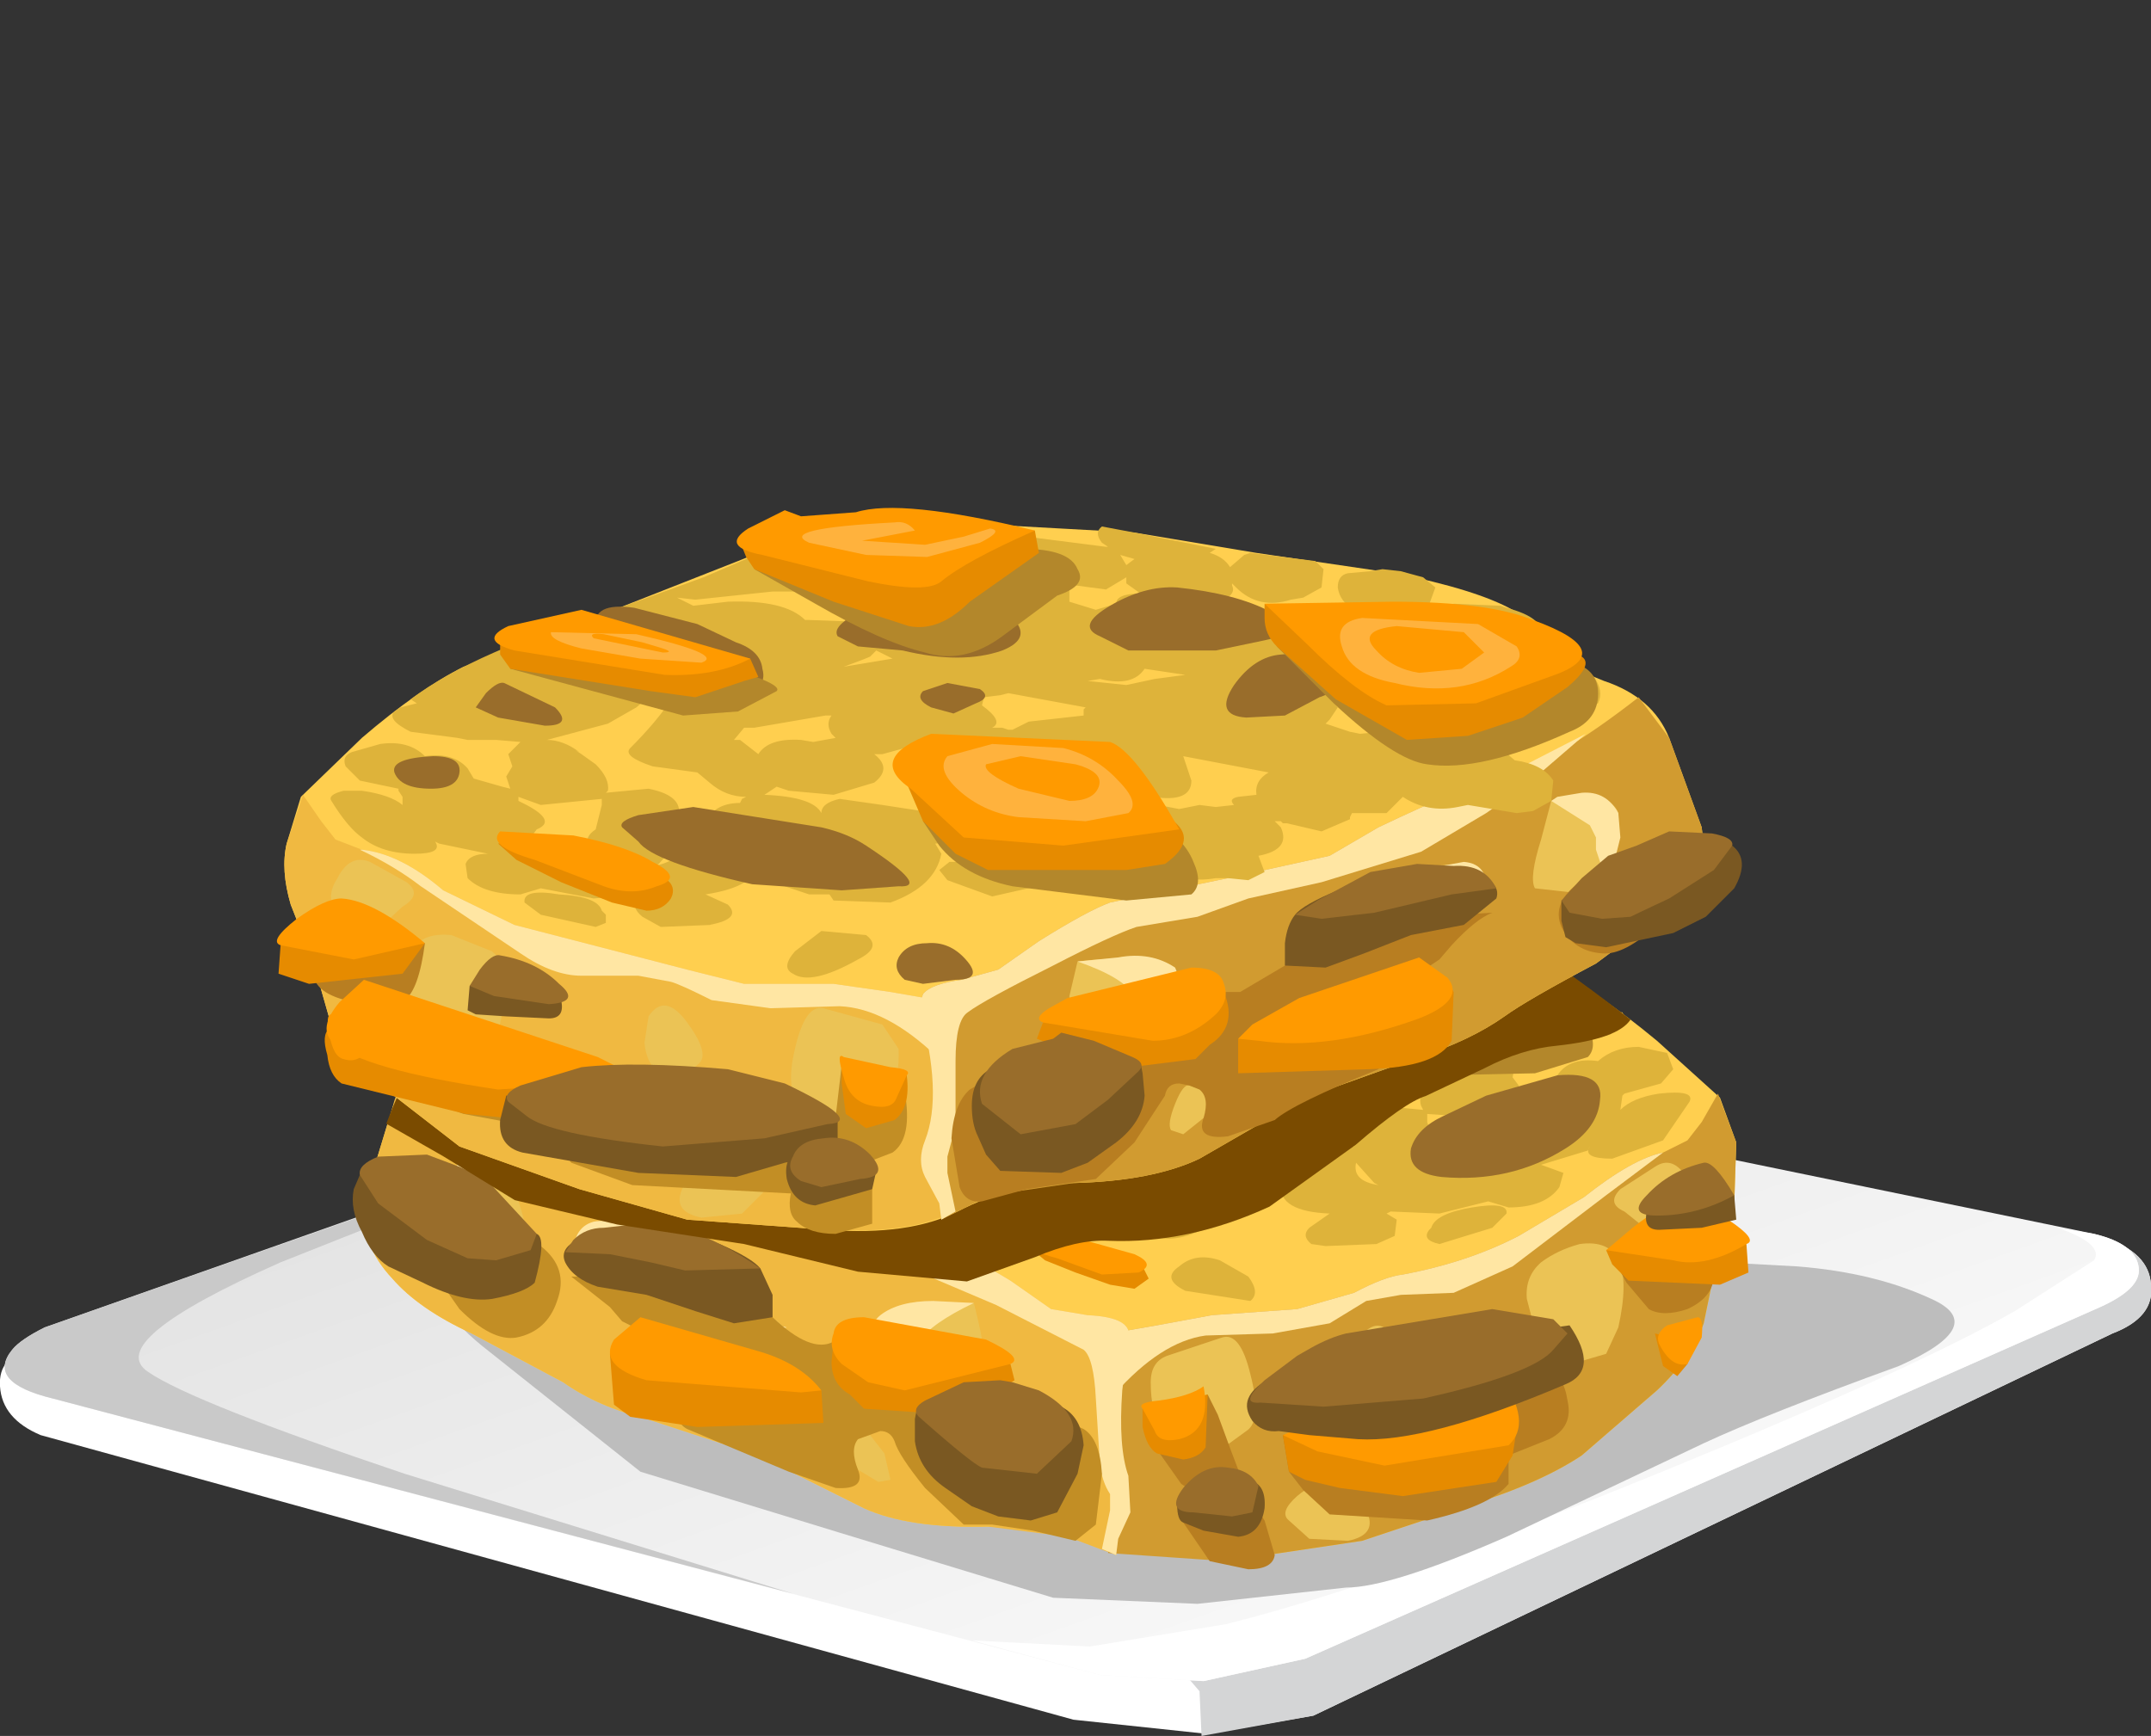 <?xml version="1.0" encoding="UTF-8" standalone="no"?>
<svg xmlns:xlink="http://www.w3.org/1999/xlink" height="42.7px" width="52.9px" xmlns="http://www.w3.org/2000/svg">
  <rect width="100%" height="100%" fill="#333333" stroke="none"/>
  <g transform="matrix(1.0, 0.0, 0.0, 1.0, 0.0, 0.0)">
    <use height="22.2" transform="matrix(1.0, 0.0, 0.0, 1.0, 0.0, 20.5)" width="52.9" xlink:href="#shape0"/>
    <use height="13.2" transform="matrix(0.8, 0.0, 0.0, 0.8, 9.5, 21.0)" width="38.25" xlink:href="#sprite0"/>
    <use height="17.85" transform="matrix(1.0, 0.0, 0.0, 1.0, 6.8, 12.5)" width="36.05" xlink:href="#shape2"/>
  </g>
  <defs>
    <g id="shape0" transform="matrix(1.0, 0.0, 0.0, 1.0, 0.0, -20.5)">
      <path d="M51.95 32.8 L32.3 42.2 29.7 42.65 26.4 42.3 1.0 35.3 Q0.05 34.9 0.0 34.1 -0.05 33.35 0.8 33.2 L1.7 33.2 2.7 33.25 18.8 27.35 Q21.75 26.3 22.95 26.0 L25.5 25.9 51.75 30.45 Q52.85 30.8 52.9 31.6 53.0 32.4 51.95 32.8" fill="#ffffff" fill-rule="evenodd" stroke="none"/>
      <path d="M43.7 29.3 L44.95 29.35 51.75 30.45 Q52.85 30.8 52.9 31.6 53.0 32.4 51.95 32.8 L32.3 42.2 29.55 42.7 29.5 41.6 28.9 40.9 43.7 29.3" fill="#d4d5d6" fill-rule="evenodd" stroke="none"/>
      <path d="M51.65 32.15 L32.1 40.8 29.6 41.35 27.05 41.2 1.3 34.4 Q-0.35 34.0 0.3 33.2 0.5 32.95 1.1 32.65 L18.8 26.4 22.95 25.1 25.5 25.0 51.5 30.35 Q52.55 30.6 52.6 31.2 52.65 31.7 51.65 32.15" fill="url(#gradient0)" fill-rule="evenodd" stroke="none"/>
      <path d="M3.65 33.75 Q4.75 34.5 9.95 36.25 L19.5 39.2 1.3 34.4 Q-0.35 34.0 0.3 33.2 0.5 32.95 1.1 32.65 L16.35 27.3 6.9 31.05 Q2.5 33.0 3.65 33.75" fill="#c9c9c9" fill-rule="evenodd" stroke="none"/>
      <path d="M51.5 30.35 Q52.55 30.6 52.6 31.2 52.65 31.7 51.65 32.15 L32.1 40.8 29.6 41.35 27.05 41.2 23.9 40.35 26.8 40.5 30.15 39.95 Q34.15 38.95 41.0 36.15 47.1 33.65 49.55 32.25 L51.5 31.0 Q51.75 30.6 50.6 30.2 L51.5 30.35" fill="#ffffff" fill-rule="evenodd" stroke="none"/>
      <path d="M32.95 29.5 Q35.9 29.6 37.65 30.2 L40.5 30.95 44.2 31.15 Q46.1 31.3 47.5 31.95 48.95 32.6 46.7 33.6 43.4 34.8 41.9 35.5 L37.05 37.8 Q34.2 39.05 33.1 39.05 L29.45 39.45 25.9 39.3 20.65 37.7 15.75 36.2 11.85 33.1 Q10.5 32.0 10.55 30.9 10.6 30.05 11.3 29.8 27.7 29.3 32.95 29.5" fill="#bdbdbd" fill-rule="evenodd" stroke="none"/>
      <path d="M34.6 22.7 Q37.0 23.3 38.3 23.9 39.3 24.4 40.75 25.6 L42.3 27.0 42.7 28.1 42.65 29.65 42.2 31.1 41.9 32.55 Q41.6 33.4 40.75 34.2 L38.9 35.8 Q37.85 36.5 36.05 37.05 L33.5 37.9 30.15 38.4 27.05 38.1 Q25.7 37.5 24.3 37.55 22.35 37.6 21.25 37.1 L18.65 35.8 15.9 34.9 Q14.7 34.6 13.85 34.0 L11.6 32.8 Q10.3 32.2 9.65 31.45 8.85 30.6 8.95 29.55 L9.65 27.25 Q10.0 26.25 11.1 25.8 L12.3 25.0 Q12.5 24.3 13.2 23.85 14.05 23.35 16.0 22.8 L19.25 22.2 22.1 21.5 Q25.7 20.4 28.25 20.8 L31.6 21.7 34.6 22.7" fill="#ffcf4f" fill-rule="evenodd" stroke="none"/>
      <path d="M24.85 31.5 L25.85 32.2 26.75 32.35 Q27.9 32.4 27.75 32.95 L27.6 34.2 Q27.5 35.6 27.75 36.3 L27.8 37.2 27.5 37.85 27.45 38.25 26.25 37.8 24.3 37.55 Q22.35 37.6 21.25 37.1 L18.65 35.8 15.9 34.9 Q14.7 34.6 13.85 34.0 L11.6 32.8 Q10.3 32.2 9.65 31.45 8.85 30.6 8.95 29.55 L9.65 27.25 Q9.8 26.6 10.3 26.2 12.35 27.8 13.4 28.0 L16.65 29.1 Q17.15 29.35 17.85 29.75 L20.3 30.2 23.1 30.65 Q23.7 30.8 24.85 31.5" fill="#f0b941" fill-rule="evenodd" stroke="none"/>
      <path d="M33.3 31.8 Q34.05 31.4 34.5 31.35 36.1 31.05 37.35 30.4 L38.95 29.45 Q40.15 28.5 40.9 28.35 L41.5 28.05 41.85 27.6 42.25 26.9 42.7 28.1 42.65 29.65 42.2 31.1 41.9 32.55 Q41.6 33.4 40.75 34.2 L38.9 35.8 Q37.85 36.5 36.05 37.05 L33.5 37.9 30.15 38.4 27.25 38.2 27.45 37.0 27.25 33.4 27.3 32.8 28.45 32.6 29.8 32.35 31.9 32.2 33.3 31.8" fill="#d19b30" fill-rule="evenodd" stroke="none"/>
      <path d="M35.75 31.8 L34.45 31.85 33.6 32.0 32.7 32.55 31.3 32.8 29.65 32.85 Q28.55 33.0 27.4 34.3 L27.3 33.15 27.3 32.8 28.45 32.6 29.8 32.35 31.9 32.2 33.3 31.8 Q34.05 31.4 34.5 31.35 36.1 31.05 37.35 30.4 L38.95 29.45 Q40.15 28.5 40.9 28.35 L39.5 29.4 37.2 31.15 35.75 31.8" fill="#ffe6a3" fill-rule="evenodd" stroke="none"/>
      <path d="M16.65 29.1 Q17.15 29.35 17.85 29.75 L20.3 30.2 23.1 30.65 Q23.7 30.8 24.85 31.5 L25.85 32.2 26.75 32.35 Q27.9 32.4 27.75 32.95 L27.6 34.2 Q27.5 35.6 27.75 36.3 L27.8 37.2 27.5 37.85 27.45 38.25 27.1 38.1 27.3 37.15 27.3 36.75 Q27.1 36.45 27.05 36.0 L26.95 34.4 Q26.9 33.4 26.65 33.2 L24.5 32.1 22.5 31.25 21.45 31.1 21.05 31.1 19.85 30.75 18.1 30.4 15.65 29.8 14.05 28.95 13.05 28.25 11.55 27.1 13.4 28.0 16.65 29.1" fill="#ffe6a3" fill-rule="evenodd" stroke="none"/>
      <path d="M13.5 24.7 L12.5 24.6 12.75 24.2 Q13.05 23.95 13.35 23.85 L13.45 23.8 14.1 23.6 14.6 23.7 Q14.85 24.0 14.05 24.45 L13.5 24.7" fill="#deb33a" fill-rule="evenodd" stroke="none"/>
      <path d="M16.9 23.7 L16.3 23.9 15.9 23.9 Q14.95 23.9 15.0 23.25 L15.3 22.95 15.8 22.8 16.25 22.7 16.5 22.8 17.1 22.8 Q17.3 22.8 17.3 23.15 L16.9 23.7" fill="#deb33a" fill-rule="evenodd" stroke="none"/>
      <path d="M26.9 29.45 Q27.15 29.45 27.15 29.6 L26.95 29.85 25.9 30.35 24.8 30.15 Q24.6 30.0 24.9 29.8 L25.3 29.6 26.4 29.45 26.9 29.45" fill="#deb33a" fill-rule="evenodd" stroke="none"/>
      <path d="M27.5 26.6 L27.85 27.0 Q27.75 27.55 26.8 27.65 L26.7 27.65 26.6 27.8 26.1 28.15 27.15 28.2 28.45 27.95 29.45 27.75 Q30.0 27.8 29.9 28.2 L29.9 28.1 Q29.9 27.7 31.2 27.5 L30.9 27.35 30.65 27.45 28.6 27.4 Q28.15 27.05 28.5 26.6 L28.3 26.6 27.3 26.4 27.5 26.6 M29.7 25.6 L29.5 25.65 29.55 26.1 29.5 26.2 30.0 26.3 30.3 26.2 Q31.1 26.15 31.3 26.5 L31.75 26.15 31.9 26.1 31.65 25.8 31.35 25.8 29.7 25.6 M29.15 24.4 L28.55 24.2 28.4 24.1 28.05 24.35 29.15 24.4 M19.35 24.2 L19.45 24.1 19.4 24.05 19.3 24.2 19.35 24.2 M23.05 26.85 L22.9 27.25 Q22.9 27.8 21.95 28.05 21.05 28.25 21.0 27.75 21.0 27.4 21.15 27.1 L19.15 27.6 Q19.5 27.8 19.5 28.15 L19.95 28.2 Q20.25 28.2 20.05 28.4 L20.5 28.4 20.9 28.35 21.35 28.4 22.6 28.1 24.3 28.1 25.0 27.9 24.9 27.65 24.7 27.6 24.55 27.5 24.05 27.4 23.85 27.1 23.5 27.05 23.3 26.9 23.05 26.85 M23.5 25.75 L23.5 25.8 23.5 26.0 24.9 26.05 Q25.15 26.05 25.2 26.2 L25.3 26.2 25.5 26.2 25.7 26.15 Q25.45 25.95 25.95 25.55 L25.9 25.4 25.5 25.35 25.3 25.35 23.5 25.75 M22.0 24.9 L21.05 25.1 21.8 25.2 22.45 25.3 23.35 25.1 23.1 25.1 Q22.3 25.35 22.0 24.9 M22.65 23.25 L23.1 23.4 Q23.45 23.2 23.75 23.15 L23.7 22.8 23.75 22.7 23.6 22.8 22.9 22.85 22.35 22.6 22.3 22.75 22.05 23.05 Q22.6 23.0 22.65 23.25 M22.3 22.3 L22.5 22.0 22.15 22.15 22.3 22.3 M33.9 29.15 L33.8 29.1 33.35 28.6 Q33.25 29.05 33.9 29.15 M33.35 23.85 L32.75 23.95 32.85 24.0 Q33.1 25.0 34.35 26.15 34.55 26.35 33.9 26.65 L32.75 26.85 32.5 27.2 31.65 27.55 31.75 27.6 31.8 27.7 Q32.2 27.6 32.5 27.95 L32.45 27.85 32.6 27.85 Q32.95 27.85 33.15 28.2 L33.3 28.2 33.3 27.8 Q33.3 27.4 33.95 27.2 L35.0 27.3 34.95 27.2 Q34.85 26.9 35.2 26.55 L35.5 26.25 35.6 26.2 Q35.9 25.95 36.35 25.85 L34.9 25.55 34.2 25.2 33.5 24.6 Q33.35 24.4 33.55 24.2 L33.35 23.85 M32.9 22.6 L33.1 22.5 32.6 22.6 30.8 22.45 28.35 22.6 28.35 22.65 27.95 23.2 27.3 23.4 26.2 23.4 26.1 23.6 28.0 23.45 Q28.3 23.45 28.5 23.6 L28.7 23.4 30.0 23.2 30.1 23.25 Q30.55 22.7 31.9 22.7 L32.7 22.75 32.9 22.6 M35.5 23.75 L35.9 23.45 36.1 23.4 35.1 23.2 35.2 23.35 Q35.15 23.55 35.5 23.75 M37.1 27.35 L37.1 27.25 36.55 27.5 35.1 27.4 35.1 27.6 35.3 28.2 35.45 28.6 Q35.9 28.6 35.7 28.85 L35.9 28.9 36.45 28.7 37.15 28.65 36.7 28.1 Q36.4 28.0 36.55 27.8 L36.9 27.45 37.1 27.35 M36.95 24.2 L37.15 24.2 36.0 23.95 36.95 24.2 M39.55 24.7 L39.4 24.8 39.8 24.9 39.9 24.9 39.95 25.0 39.6 25.45 38.5 25.7 38.3 25.75 37.55 25.8 37.0 25.9 37.25 26.2 37.2 26.5 37.35 26.7 37.3 27.05 37.45 27.0 38.1 26.75 38.3 26.45 Q38.6 26.0 39.3 26.1 39.7 25.75 40.3 25.75 L41.0 25.9 41.15 26.3 40.85 26.65 39.95 26.9 39.9 26.95 39.85 27.3 Q40.15 27.0 40.8 26.9 41.7 26.8 41.55 27.1 L40.9 28.05 39.65 28.5 Q38.9 28.5 39.1 28.2 L39.05 28.3 37.9 28.65 38.45 28.85 38.35 29.2 Q38.0 29.7 37.1 29.7 L36.6 29.55 35.4 29.85 34.2 29.8 34.1 29.85 34.35 30.0 34.3 30.4 33.85 30.6 32.6 30.65 32.25 30.6 Q32.0 30.4 32.2 30.2 L32.7 29.85 Q31.45 29.8 31.5 29.15 L31.3 29.15 31.0 29.25 31.05 29.3 Q31.15 29.65 30.25 30.05 L29.8 30.1 29.65 30.2 Q28.9 30.6 28.35 30.4 27.25 30.0 27.1 29.25 L27.2 28.95 Q25.9 29.25 24.65 28.95 L24.5 29.2 Q24.15 29.6 23.5 29.6 L22.75 29.6 22.65 29.5 22.6 29.5 21.75 29.8 Q21.3 30.3 20.6 30.15 L20.3 30.2 19.4 30.1 Q19.3 29.9 19.5 29.65 18.7 29.6 18.95 29.0 L19.1 28.85 18.9 28.9 18.8 28.9 18.0 29.2 Q17.55 29.2 17.3 28.85 L17.25 28.8 16.4 28.8 15.95 28.4 Q15.45 28.9 14.7 28.75 L14.5 28.7 Q14.05 29.1 13.3 28.95 L12.95 28.95 Q12.65 28.95 12.45 28.7 12.25 28.45 12.4 28.2 12.65 27.75 13.3 27.65 L13.7 27.35 14.3 27.1 14.3 27.0 14.45 26.85 Q13.9 26.85 13.9 26.65 L13.9 26.6 13.95 26.55 13.7 26.55 13.45 26.6 13.3 26.6 Q12.95 26.6 12.7 26.4 L12.0 26.65 Q11.45 26.65 11.25 26.35 11.1 26.0 11.3 25.65 L12.1 25.2 12.15 25.2 12.8 25.4 13.5 25.2 13.8 25.2 14.4 24.75 15.1 24.4 Q15.95 24.05 16.35 24.55 16.7 25.0 15.9 25.4 L15.5 25.6 15.3 25.6 15.25 25.7 15.2 25.95 Q15.75 25.85 15.75 26.1 L15.8 26.3 15.9 26.3 Q16.25 26.4 16.25 26.8 L16.5 26.8 16.95 26.8 17.2 26.75 17.8 26.45 17.65 26.4 17.5 26.05 Q17.5 25.7 18.1 25.35 L17.8 25.3 Q17.15 25.2 17.2 24.8 16.7 24.7 17.1 24.35 17.5 24.05 18.75 23.8 L19.25 23.8 Q19.4 23.4 20.05 23.3 19.8 23.1 19.85 22.9 L19.75 23.0 Q19.2 23.6 18.45 23.35 L18.15 23.35 Q17.9 23.35 17.7 23.15 17.5 22.9 17.65 22.6 L17.8 22.4 19.35 22.15 19.55 22.2 19.9 22.45 20.35 22.05 20.2 22.0 22.1 21.5 22.9 21.3 Q23.1 21.45 22.9 21.65 L22.75 21.8 22.8 21.8 25.1 21.4 27.9 21.2 Q28.75 21.2 28.6 21.7 L31.1 21.5 32.45 22.05 34.6 22.7 Q37.85 23.5 39.55 24.7" fill="#deb33a" fill-rule="evenodd" stroke="none"/>
      <path d="M35.2 30.2 Q35.3 29.85 36.2 29.7 37.1 29.55 37.05 29.85 L36.7 30.2 35.4 30.6 Q34.95 30.5 35.15 30.25 L35.2 30.2" fill="#deb33a" fill-rule="evenodd" stroke="none"/>
      <path d="M12.45 28.7 Q13.15 30.5 12.9 30.85 L12.5 31.2 11.7 31.1 Q11.2 31.0 11.0 30.15 L10.9 29.05 11.5 28.6 12.45 28.7" fill="#ebc355" fill-rule="evenodd" stroke="none"/>
      <path d="M23.95 32.05 Q24.35 33.6 24.2 34.1 L23.65 34.45 22.75 34.4 21.95 33.9 Q21.65 33.4 21.65 33.0 21.65 32.45 22.0 32.25 L23.95 32.05" fill="#ebc355" fill-rule="evenodd" stroke="none"/>
      <path d="M18.7 32.3 Q19.2 32.4 19.5 33.0 19.75 33.6 19.35 33.8 18.65 34.1 17.55 33.0 17.1 32.55 17.6 32.35 L18.7 32.3" fill="#ebc355" fill-rule="evenodd" stroke="none"/>
      <path d="M15.8 30.2 Q16.4 30.4 16.6 30.8 16.8 31.3 16.3 31.55 L15.45 31.6 14.5 31.05 Q13.75 30.7 14.3 30.35 L15.8 30.2" fill="#ebc355" fill-rule="evenodd" stroke="none"/>
      <path d="M30.05 32.9 Q30.5 32.75 30.75 33.8 31.05 34.95 30.65 35.2 L30.1 35.6 29.3 35.55 Q28.3 35.45 28.3 34.0 28.3 33.5 28.7 33.35 L30.05 32.9" fill="#ebc355" fill-rule="evenodd" stroke="none"/>
      <path d="M25.0 34.8 Q25.45 34.8 25.55 35.6 25.65 36.45 25.2 36.6 24.5 36.8 23.9 36.0 23.7 35.65 24.0 35.3 24.3 34.85 25.0 34.8" fill="#ebc355" fill-rule="evenodd" stroke="none"/>
      <path d="M21.4 35.3 L21.75 35.75 21.9 36.4 21.6 36.45 21.1 36.15 Q20.7 35.9 20.85 35.65 20.95 35.4 21.4 35.3" fill="#ebc355" fill-rule="evenodd" stroke="none"/>
      <path d="M38.85 30.6 Q40.3 30.4 39.8 32.65 L39.5 33.3 38.65 33.55 Q38.1 33.7 37.85 33.1 L37.55 31.95 Q37.5 31.4 37.9 31.05 38.3 30.75 38.85 30.6" fill="#ebc355" fill-rule="evenodd" stroke="none"/>
      <path d="M40.7 28.7 Q41.15 28.4 41.5 29.0 41.9 29.6 41.35 30.15 40.9 30.6 40.7 30.4 L39.95 29.8 Q39.5 29.6 39.85 29.25 L40.7 28.7" fill="#ebc355" fill-rule="evenodd" stroke="none"/>
      <path d="M36.0 34.45 Q36.75 34.6 37.1 35.8 34.9 36.3 34.3 35.8 33.9 35.45 34.55 34.85 35.3 34.3 36.0 34.45" fill="#ebc355" fill-rule="evenodd" stroke="none"/>
      <path d="M34.2 32.8 L34.35 33.55 34.0 34.35 33.45 34.45 33.05 34.1 Q32.8 33.85 33.3 33.1 33.8 32.3 34.2 32.8" fill="#ebc355" fill-rule="evenodd" stroke="none"/>
      <path d="M32.75 36.5 Q33.3 36.55 33.6 37.15 33.9 37.75 33.15 37.9 L32.2 37.85 31.7 37.4 Q31.45 37.2 31.9 36.8 32.3 36.45 32.75 36.5" fill="#ebc355" fill-rule="evenodd" stroke="none"/>
      <path d="M30.0 31.0 L30.7 31.4 Q31.0 31.8 30.75 32.0 L29.15 31.75 Q28.55 31.45 29.0 31.15 29.4 30.8 30.0 31.0" fill="#deb33a" fill-rule="evenodd" stroke="none"/>
      <path d="M23.95 32.05 Q22.9 32.55 22.6 33.0 L22.1 34.0 21.65 33.4 21.5 32.85 Q21.4 32.55 21.65 32.35 22.1 32.0 22.95 32.0 L23.95 32.05" fill="#ffe6a3" fill-rule="evenodd" stroke="none"/>
      <path d="M19.35 32.65 L18.5 32.85 18.3 33.05 17.9 33.25 Q17.7 33.5 17.55 33.0 L17.5 32.5 18.1 32.35 19.35 32.65" fill="#ffe6a3" fill-rule="evenodd" stroke="none"/>
      <path d="M16.3 30.4 Q15.75 30.4 15.05 30.9 L14.8 31.1 14.1 31.0 Q14.05 30.2 14.6 30.05 15.15 29.95 16.3 30.4" fill="#ffe6a3" fill-rule="evenodd" stroke="none"/>
      <path d="M11.2 30.85 L10.9 29.65 10.9 29.05 11.1 28.8 Q11.35 28.5 11.7 28.5 12.3 28.5 12.45 28.7 L11.6 29.35 Q11.45 29.4 11.45 29.6 L11.5 29.95 11.2 30.85" fill="#ffe6a3" fill-rule="evenodd" stroke="none"/>
      <path d="M9.9 30.2 L11.2 30.1 Q12.65 30.15 13.3 30.65 14.0 31.2 13.7 32.0 13.45 32.75 12.7 32.9 12.1 33.0 11.3 32.2 L9.9 30.2" fill="#c28e25" fill-rule="evenodd" stroke="none"/>
      <path d="M15.0 32.15 L14.05 31.4 16.5 31.4 Q17.9 31.4 19.0 32.4 19.95 33.3 20.5 33.0 L22.15 33.45 Q23.85 33.9 24.2 34.1 L25.4 34.6 26.65 35.15 Q27.05 35.4 27.1 36.25 L26.95 37.5 26.45 37.9 25.4 37.65 24.4 37.5 23.7 37.5 22.75 36.6 Q22.1 35.8 22.0 35.45 21.9 35.2 21.65 35.2 L21.1 35.4 Q20.9 35.65 21.1 36.15 21.3 36.65 20.55 36.6 L19.4 36.2 16.9 35.15 Q16.6 35.0 16.4 34.25 L16.1 33.2 15.6 32.65 15.3 32.5 15.0 32.15" fill="#c28e25" fill-rule="evenodd" stroke="none"/>
      <path d="M29.5 36.8 L29.05 36.5 28.45 35.65 28.2 35.05 28.7 35.05 29.7 34.3 29.95 34.8 30.3 35.75 30.7 36.8 31.1 37.4 31.35 38.25 Q31.3 38.6 30.7 38.6 L29.75 38.4 29.1 37.45 29.5 36.8" fill="#b87e21" fill-rule="evenodd" stroke="none"/>
      <path d="M38.55 34.45 Q38.7 35.1 38.1 35.4 L37.1 35.8 37.1 36.5 Q36.65 37.05 35.1 37.4 L32.7 37.25 32.05 36.65 31.7 36.2 31.55 35.3 34.25 34.45 35.4 34.05 36.9 33.85 38.1 33.8 Q38.45 33.8 38.55 34.45" fill="#b87e21" fill-rule="evenodd" stroke="none"/>
      <path d="M40.55 32.2 L40.0 31.55 39.7 31.0 41.35 30.8 42.05 30.75 42.15 31.35 Q42.15 31.9 41.5 32.2 40.9 32.4 40.55 32.2" fill="#b87e21" fill-rule="evenodd" stroke="none"/>
      <path d="M15.5 34.85 L15.1 34.55 15.0 33.3 15.2 32.95 16.35 33.2 18.1 33.55 Q18.9 33.6 20.2 34.2 L20.25 35.0 17.15 35.1 15.5 34.85" fill="#e68b00" fill-rule="evenodd" stroke="none"/>
      <path d="M20.9 34.3 Q20.45 34.05 20.45 33.5 L20.5 33.0 22.6 33.0 Q23.3 32.95 24.85 33.55 L24.95 33.95 Q24.3 34.4 22.75 34.75 L21.25 34.65 20.9 34.3" fill="#e68b00" fill-rule="evenodd" stroke="none"/>
      <path d="M28.1 34.65 L29.7 34.3 29.65 35.6 Q29.5 35.85 29.1 35.9 L28.45 35.75 Q28.2 35.6 28.1 35.1 L28.1 34.65" fill="#e68b00" fill-rule="evenodd" stroke="none"/>
      <path d="M36.35 35.1 L37.1 35.05 Q37.3 35.0 37.3 35.15 L37.2 35.8 36.8 36.45 34.5 36.8 32.95 36.6 32.1 36.4 31.7 36.2 31.55 35.3 36.35 35.1" fill="#e68b00" fill-rule="evenodd" stroke="none"/>
      <path d="M40.05 31.5 L39.65 31.1 39.5 30.75 41.7 30.45 42.95 30.6 43.0 31.3 42.3 31.6 40.05 31.5" fill="#e68b00" fill-rule="evenodd" stroke="none"/>
      <path d="M40.9 33.6 L40.7 32.8 41.35 32.95 41.5 33.05 41.5 33.55 41.25 33.85 40.9 33.6" fill="#e68b00" fill-rule="evenodd" stroke="none"/>
      <path d="M15.75 32.4 L18.7 33.25 Q19.7 33.55 20.2 34.2 L19.7 34.25 15.9 33.95 Q14.7 33.6 15.1 32.95 L15.75 32.4" fill="#ff9a00" fill-rule="evenodd" stroke="none"/>
      <path d="M36.9 33.85 Q37.7 35.0 37.1 35.55 L34.05 36.05 32.4 35.7 31.55 35.3 32.45 34.9 36.9 33.85" fill="#ff9a00" fill-rule="evenodd" stroke="none"/>
      <path d="M41.4 29.55 Q41.8 29.5 42.5 30.0 43.25 30.5 42.95 30.6 41.95 31.2 41.15 31.0 L39.5 30.75 40.15 30.2 Q40.9 29.6 41.4 29.55" fill="#ff9a00" fill-rule="evenodd" stroke="none"/>
      <path d="M41.75 32.4 Q41.9 32.4 41.85 32.9 L41.5 33.55 Q41.1 33.65 40.8 33.05 40.7 32.8 41.0 32.6 L41.75 32.4" fill="#ff9a00" fill-rule="evenodd" stroke="none"/>
      <path d="M29.6 34.1 Q29.8 35.2 29.0 35.4 28.5 35.5 28.4 35.2 L28.1 34.65 Q27.95 34.5 28.5 34.45 29.25 34.35 29.6 34.1" fill="#ff9a00" fill-rule="evenodd" stroke="none"/>
      <path d="M24.25 32.95 Q25.2 33.4 24.85 33.55 L22.25 34.2 21.35 34.0 20.7 33.55 Q20.35 33.2 20.5 32.8 20.55 32.4 21.25 32.4 L24.25 32.95" fill="#ff9a00" fill-rule="evenodd" stroke="none"/>
      <path d="M30.45 37.8 L29.6 37.65 29.1 37.45 Q28.95 37.4 28.95 37.0 28.95 36.7 29.55 36.45 L30.65 36.4 Q31.15 36.45 31.1 37.1 31.0 37.75 30.45 37.8" fill="#7a5822" fill-rule="evenodd" stroke="none"/>
      <path d="M38.5 34.05 Q35.1 35.5 33.4 35.4 L32.2 35.3 31.45 35.2 Q31.05 35.25 30.8 34.95 30.6 34.65 30.7 34.4 30.9 33.9 32.2 33.55 L34.5 33.15 38.6 32.6 Q39.35 33.7 38.5 34.05" fill="#7a5822" fill-rule="evenodd" stroke="none"/>
      <path d="M41.85 30.2 L40.8 30.25 Q40.4 30.25 40.5 29.8 40.6 29.2 41.75 29.2 L42.25 29.2 42.65 29.4 42.7 30.0 41.85 30.2" fill="#7a5822" fill-rule="evenodd" stroke="none"/>
      <path d="M33.1 32.8 L36.7 32.2 38.2 32.45 38.55 32.8 38.2 33.2 Q37.7 33.8 35.0 34.4 L32.55 34.6 31.0 34.5 Q30.45 34.55 31.1 33.95 L31.9 33.35 32.25 33.15 Q32.7 32.9 33.1 32.8" fill="#996d2b" fill-rule="evenodd" stroke="none"/>
      <path d="M41.9 28.6 Q42.15 28.55 42.65 29.4 41.75 29.9 40.75 29.9 40.0 29.9 40.5 29.4 41.05 28.8 41.9 28.6" fill="#996d2b" fill-rule="evenodd" stroke="none"/>
      <path d="M30.2 36.1 Q30.75 36.15 30.95 36.55 L30.8 37.2 30.3 37.3 29.35 37.2 Q28.65 37.2 29.1 36.6 29.6 36.0 30.2 36.1" fill="#996d2b" fill-rule="evenodd" stroke="none"/>
      <path d="M30.3 26.2 Q31.25 26.25 32.05 26.65 32.85 27.0 32.65 27.35 L32.05 27.6 30.85 27.8 28.1 27.7 Q27.3 27.4 27.9 26.8 28.5 26.2 30.3 26.2" fill="#996d2b" fill-rule="evenodd" stroke="none"/>
      <path d="M29.6 28.65 Q30.1 28.7 30.3 28.9 30.45 29.15 30.1 29.4 L29.5 29.5 28.85 29.25 Q28.4 29.1 28.7 28.85 29.05 28.6 29.6 28.65" fill="#996d2b" fill-rule="evenodd" stroke="none"/>
      <path d="M22.05 23.05 Q22.95 23.0 23.9 23.55 24.9 24.1 24.2 24.4 L23.4 24.8 22.3 24.85 21.05 24.8 19.7 24.5 Q18.6 24.25 19.5 23.7 20.45 23.15 22.05 23.05" fill="#996d2b" fill-rule="evenodd" stroke="none"/>
      <path d="M30.35 24.05 Q31.9 24.2 31.05 24.6 L29.7 24.55 Q29.0 24.4 29.3 24.2 L30.35 24.05" fill="#996d2b" fill-rule="evenodd" stroke="none"/>
      <path d="M30.5 21.8 Q31.7 21.8 31.55 22.2 31.4 22.65 30.55 22.65 29.85 22.65 29.75 22.2 29.7 21.75 30.5 21.8" fill="#996d2b" fill-rule="evenodd" stroke="none"/>
      <path d="M38.3 26.45 Q39.45 26.35 39.35 27.05 39.3 27.75 38.5 28.25 37.15 29.1 35.45 28.95 34.6 28.85 34.7 28.25 34.85 27.75 35.5 27.45 L36.55 26.95 38.3 26.45" fill="#996d2b" fill-rule="evenodd" stroke="none"/>
      <path d="M20.4 27.8 Q21.1 27.9 21.7 28.75 22.25 29.6 21.35 29.65 L20.25 29.6 Q19.9 29.3 19.3 29.05 18.5 28.75 18.9 28.25 19.25 27.8 20.4 27.8" fill="#996d2b" fill-rule="evenodd" stroke="none"/>
      <path d="M8.7 29.25 L8.85 28.9 13.2 30.35 Q13.45 30.45 13.15 31.55 12.9 31.8 12.1 31.95 11.4 32.05 10.4 31.55 L9.55 31.15 Q9.15 30.9 8.9 30.3 8.6 29.75 8.7 29.25" fill="#7a5822" fill-rule="evenodd" stroke="none"/>
      <path d="M11.3 28.7 L11.95 29.0 13.2 30.35 13.05 30.75 12.2 31.0 11.5 30.95 10.5 30.5 9.3 29.6 8.85 28.9 Q8.8 28.65 9.3 28.45 L10.5 28.4 11.3 28.7" fill="#996d2b" fill-rule="evenodd" stroke="none"/>
      <path d="M16.2 30.2 L17.7 30.6 Q18.5 30.95 18.7 31.2 L19.0 31.85 19.0 32.4 18.05 32.55 17.1 32.25 15.9 31.85 14.7 31.65 Q14.1 31.45 13.9 31.05 13.7 30.6 14.6 30.35 L16.2 30.2" fill="#7a5822" fill-rule="evenodd" stroke="none"/>
      <path d="M18.7 31.2 L16.85 31.25 16.0 31.05 15.0 30.85 13.9 30.8 14.1 30.5 Q14.4 30.2 14.85 30.2 L15.75 30.1 16.9 30.25 Q17.85 30.6 18.7 31.2" fill="#996d2b" fill-rule="evenodd" stroke="none"/>
      <path d="M24.5 34.6 Q25.7 34.4 26.1 34.6 26.6 34.85 26.65 35.55 L26.5 36.25 26.0 37.2 25.35 37.4 24.55 37.3 23.9 37.05 23.25 36.6 Q22.6 36.15 22.5 35.45 L22.5 34.9 22.55 34.65 23.4 34.85 24.5 34.6" fill="#7a5822" fill-rule="evenodd" stroke="none"/>
      <path d="M25.55 34.2 Q26.6 34.75 26.35 35.45 L25.5 36.25 24.15 36.1 Q23.9 36.0 22.6 34.85 22.4 34.65 22.75 34.45 L23.7 34.0 24.6 33.95 24.9 34.0 25.55 34.2" fill="#996d2b" fill-rule="evenodd" stroke="none"/>
      <path d="M13.9 24.3 L17.7 24.4 Q18.7 24.35 18.9 24.8 19.1 25.2 18.5 25.45 L17.35 26.5 Q16.6 27.2 15.7 27.0 14.85 26.75 13.35 26.0 L12.05 25.2 13.9 24.3" fill="#b3872b" fill-rule="evenodd" stroke="none"/>
      <path d="M20.5 27.6 L24.45 26.4 27.1 25.85 Q27.7 25.9 27.85 26.55 28.0 27.15 27.5 27.6 25.75 29.25 24.65 29.45 23.9 29.6 22.1 28.6 L20.5 27.6" fill="#b3872b" fill-rule="evenodd" stroke="none"/>
      <path d="M24.9 21.3 L27.75 21.7 Q29.6 22.2 29.4 22.4 L28.6 22.95 27.35 23.15 23.55 22.15 24.9 21.3" fill="#b3872b" fill-rule="evenodd" stroke="none"/>
      <path d="M37.85 24.35 L39.05 25.25 Q39.3 25.75 39.05 26.0 L37.75 26.4 35.4 26.45 Q34.35 26.4 33.8 25.8 L33.4 25.25 33.9 24.35 35.4 24.15 37.85 24.35" fill="#b3872b" fill-rule="evenodd" stroke="none"/>
      <path d="M11.7 24.7 L17.9 23.95 18.1 24.5 16.65 25.7 Q16.05 26.5 15.35 26.35 L13.75 25.9 12.05 25.2 11.7 24.7" fill="#e68b00" fill-rule="evenodd" stroke="none"/>
      <path d="M24.0 29.0 L22.15 28.45 20.5 27.6 20.0 27.0 19.9 26.6 20.85 26.8 22.5 27.0 24.7 26.3 27.2 25.65 Q27.5 25.8 27.1 26.55 L26.35 27.6 25.3 28.45 24.0 29.0" fill="#e68b00" fill-rule="evenodd" stroke="none"/>
      <path d="M25.35 21.2 L26.3 21.4 28.8 21.5 28.95 22.0 27.65 22.65 26.65 22.5 23.55 22.15 23.3 21.8 23.3 21.4 25.35 21.2" fill="#e68b00" fill-rule="evenodd" stroke="none"/>
      <path d="M33.4 25.25 L32.7 24.1 36.3 23.8 Q37.3 23.7 38.4 24.4 39.05 24.75 38.4 25.45 L37.7 25.7 34.9 26.15 34.2 25.9 33.4 25.25" fill="#e68b00" fill-rule="evenodd" stroke="none"/>
      <path d="M25.7 31.0 L25.4 30.75 25.9 30.6 26.9 30.8 Q27.95 31.0 28.1 31.15 L28.25 31.45 27.9 31.7 27.3 31.6 26.45 31.3 25.7 31.0" fill="#e68b00" fill-rule="evenodd" stroke="none"/>
      <path d="M19.9 26.6 L22.7 25.65 Q24.8 25.0 25.9 25.1 28.1 25.3 26.65 26.4 L25.25 27.6 Q24.15 28.4 23.3 28.2 L21.1 27.35 19.9 26.6" fill="#ff9a00" fill-rule="evenodd" stroke="none"/>
      <path d="M36.9 22.85 Q37.45 22.95 38.6 24.6 L36.3 25.4 34.25 25.5 33.05 24.6 Q32.05 24.05 33.25 23.25 34.5 22.45 36.9 22.85" fill="#ff9a00" fill-rule="evenodd" stroke="none"/>
      <path d="M25.1 20.5 L28.8 21.5 Q28.05 22.1 26.95 22.1 L23.65 21.65 Q22.85 21.45 23.5 21.0 24.1 20.6 25.1 20.5" fill="#ff9a00" fill-rule="evenodd" stroke="none"/>
      <path d="M14.1 23.75 L17.9 23.95 Q16.5 24.75 16.05 25.25 L14.5 25.4 12.2 24.85 Q11.3 24.7 11.9 24.2 L12.65 23.8 12.95 23.95 14.1 23.75" fill="#ff9a00" fill-rule="evenodd" stroke="none"/>
      <path d="M26.65 30.5 L27.9 30.85 Q28.45 31.1 28.0 31.3 L27.1 31.35 26.0 30.95 Q25.2 30.75 25.45 30.5 25.65 30.3 26.65 30.5" fill="#ff9a00" fill-rule="evenodd" stroke="none"/>
      <path d="M17.0 23.95 Q17.3 24.0 16.75 24.25 L15.7 24.7 14.4 24.75 13.15 24.5 Q12.65 24.2 14.95 23.9 L15.45 24.1 14.3 24.4 14.65 24.45 15.65 24.4 16.45 24.2 Q16.85 23.95 17.0 23.95" fill="#ffb23d" fill-rule="evenodd" stroke="none"/>
      <path d="M24.7 25.6 Q25.4 25.6 25.7 25.9 25.95 26.2 25.75 26.45 24.9 27.55 23.35 27.65 22.25 27.75 21.9 27.15 21.55 26.6 22.15 26.3 23.8 25.6 24.7 25.6" fill="#ffb23d" fill-rule="evenodd" stroke="none"/>
      <path d="M36.0 23.2 Q36.7 23.2 37.2 23.7 37.7 24.15 37.5 24.4 L36.7 24.75 35.3 24.85 34.05 24.5 Q33.45 24.1 33.65 23.8 34.0 23.1 36.0 23.2" fill="#ffb23d" fill-rule="evenodd" stroke="none"/>
      <path d="M26.3 21.05 Q28.15 21.45 27.75 21.75 L26.45 21.75 25.15 21.55 Q24.4 21.3 24.45 21.1 L26.3 21.05" fill="#ffb23d" fill-rule="evenodd" stroke="none"/>
      <path d="M24.45 25.85 Q24.95 25.9 25.05 26.25 L24.7 26.8 Q23.45 27.55 22.7 27.0 22.15 26.6 22.95 26.2 L24.45 25.85" fill="#ff9a00" fill-rule="evenodd" stroke="none"/>
      <path d="M36.3 23.45 Q36.9 23.6 36.85 23.95 L36.3 24.3 35.2 24.2 34.5 23.8 Q34.5 23.6 35.15 23.45 L36.3 23.45" fill="#ff9a00" fill-rule="evenodd" stroke="none"/>
      <path d="M26.45 21.2 L26.9 21.4 Q27.15 21.5 26.9 21.5 L25.35 21.2 Q25.25 21.05 25.55 21.1 L26.45 21.2" fill="#ff9a00" fill-rule="evenodd" stroke="none"/>
    </g>
    <linearGradient gradientTransform="matrix(0.005, 0.014, 0.014, -0.005, 27.5, 35.4)" gradientUnits="userSpaceOnUse" id="gradient0" spreadMethod="pad" x1="-819.2" x2="819.2">
      <stop offset="0.0" stop-color="#e3e3e3"/>
      <stop offset="1.0" stop-color="#ffffff"/>
    </linearGradient>
    <g id="sprite0" transform="matrix(1.0, 0.0, 0.0, 1.0, 0.0, 0.0)">
      <use height="13.2" transform="matrix(1.0, 0.0, 0.0, 1.0, 0.0, 0.0)" width="38.25" xlink:href="#shape1"/>
    </g>
    <g id="shape1" transform="matrix(1.0, 0.0, 0.0, 1.0, 0.0, 0.0)">
      <path d="M34.25 2.35 Q35.75 3.15 38.25 5.1 37.85 5.7 36.0 5.9 34.9 6.0 33.75 6.6 L31.95 7.45 Q31.3 7.65 29.8 8.95 L27.15 10.85 Q24.65 12.0 22.2 11.9 21.25 11.85 19.95 12.4 L17.85 13.15 14.5 12.85 11.0 12.0 7.1 11.4 3.95 10.65 1.75 9.3 0.0 8.3 Q0.65 6.55 1.35 5.95 L5.0 0.0 Q32.7 1.55 34.25 2.35" fill="#7a4b00" fill-rule="evenodd" stroke="none"/>
    </g>
    <g id="shape2" transform="matrix(1.0, 0.0, 0.0, 1.0, -6.8, -12.5)">
      <path d="M41.2 22.25 L39.25 23.7 Q37.55 24.6 37.0 25.0 36.15 25.6 34.9 26.0 L32.1 27.0 29.5 28.5 Q28.35 29.05 26.4 29.1 24.9 29.1 23.55 29.8 22.35 30.4 20.35 30.25 L16.9 30.0 14.25 29.25 11.3 28.2 9.3 26.65 Q8.4 25.9 8.1 25.05 L7.7 23.65 7.15 22.25 Q6.9 21.4 7.05 20.75 L7.4 19.6 8.9 18.15 Q10.3 16.95 11.4 16.4 L15.1 15.0 18.15 13.8 Q19.45 13.25 21.55 12.75 L27.9 13.1 30.9 13.6 34.3 14.1 Q36.3 14.5 37.2 15.0 L38.2 16.0 Q38.3 16.3 39.45 16.75 40.65 17.15 41.05 18.15 L41.85 20.35 Q42.0 21.4 41.2 22.25" fill="#ffcf4f" fill-rule="evenodd" stroke="none"/>
      <path d="M41.2 22.25 L39.25 23.7 Q37.55 24.6 37.0 25.0 36.15 25.6 34.9 26.0 L32.1 27.0 29.5 28.5 Q28.35 29.05 26.4 29.1 L24.35 29.4 23.15 30.0 23.1 29.6 22.75 28.95 Q22.55 28.55 22.75 28.05 23.2 26.9 22.6 24.75 L22.7 24.45 Q22.9 24.2 23.65 24.1 L24.55 23.85 25.55 23.15 Q26.75 22.4 27.3 22.2 L30.2 21.6 32.7 21.05 33.9 20.35 Q36.1 19.3 37.15 19.0 38.25 18.75 40.3 17.15 L41.05 18.15 41.85 20.35 Q42.0 21.4 41.2 22.25" fill="#d19b30" fill-rule="evenodd" stroke="none"/>
      <path d="M23.15 25.15 L23.1 27.65 23.1 28.75 23.35 29.85 Q22.35 30.35 20.35 30.25 L16.9 30.0 14.25 29.25 11.3 28.2 9.3 26.65 Q8.4 25.9 8.1 25.05 L7.7 23.65 7.15 22.25 Q6.9 21.4 7.05 20.75 L7.45 19.55 7.9 20.2 8.25 20.65 8.9 20.9 Q9.85 21.0 10.9 21.9 L12.65 22.75 15.55 23.5 16.9 23.85 18.3 24.2 20.5 24.2 21.9 24.4 23.05 24.6 23.15 25.15" fill="#f0b941" fill-rule="evenodd" stroke="none"/>
      <path d="M20.65 24.75 L18.95 24.8 17.5 24.6 Q16.7 24.2 16.5 24.15 L15.7 24.0 14.3 24.0 Q13.6 24.0 12.8 23.45 L10.35 21.8 Q9.7 21.3 8.85 20.9 L8.9 20.9 Q9.85 21.0 10.9 21.9 L12.65 22.75 15.55 23.5 16.9 23.85 18.3 24.2 20.5 24.2 21.9 24.4 23.05 24.6 23.1 24.9 23.05 26.0 Q21.8 24.8 20.65 24.75" fill="#ffe6a3" fill-rule="evenodd" stroke="none"/>
      <path d="M32.5 21.7 L30.7 22.1 29.45 22.55 27.95 22.8 Q27.35 23.0 25.9 23.75 24.2 24.6 23.8 24.9 23.5 25.1 23.5 26.1 L23.5 27.7 23.3 28.45 23.3 28.85 23.5 29.8 23.15 30.0 23.1 29.6 22.75 28.95 Q22.55 28.55 22.75 28.05 23.2 26.9 22.6 24.75 L22.7 24.45 Q22.9 24.2 23.65 24.1 L24.55 23.85 25.55 23.15 Q26.75 22.4 27.3 22.2 L30.2 21.6 32.7 21.05 33.9 20.35 Q36.1 19.3 37.15 19.0 L39.0 18.05 37.55 19.3 36.55 20.0 34.95 20.95 32.5 21.7" fill="#ffe6a3" fill-rule="evenodd" stroke="none"/>
      <path d="M36.9 15.8 L36.3 15.6 Q35.5 15.2 35.75 14.85 L36.9 14.9 37.05 14.95 Q38.0 15.2 37.9 15.65 37.85 16.1 36.9 15.8" fill="#deb33a" fill-rule="evenodd" stroke="none"/>
      <path d="M35.3 14.45 L35.1 15.0 34.45 15.15 34.0 15.2 33.3 15.0 Q32.95 14.8 32.9 14.45 32.9 14.15 33.15 14.1 L33.7 14.05 34.0 14.0 34.45 14.05 35.0 14.2 35.3 14.45" fill="#deb33a" fill-rule="evenodd" stroke="none"/>
      <path d="M23.35 21.2 L23.85 21.2 24.95 21.3 Q25.85 21.6 25.5 21.8 L24.4 22.05 23.3 21.65 23.1 21.4 23.35 21.2" fill="#deb33a" fill-rule="evenodd" stroke="none"/>
      <path d="M39.3 17.3 L38.5 17.65 Q38.1 17.65 37.85 17.45 L37.15 17.65 36.55 17.65 36.55 17.8 Q36.55 18.0 36.05 18.0 L36.15 18.15 36.2 18.2 36.9 18.4 37.25 18.7 Q37.95 18.8 38.2 19.2 L38.15 19.7 37.7 19.95 37.3 20.0 36.1 19.8 35.85 19.85 Q35.1 20.0 34.5 19.6 L34.1 20.0 33.25 20.0 33.2 20.1 33.2 20.15 32.5 20.45 31.65 20.25 31.55 20.25 31.5 20.2 31.35 20.2 31.5 20.35 Q31.75 20.9 30.95 21.05 L31.1 21.45 30.7 21.65 30.2 21.6 29.9 21.6 Q29.05 21.75 28.65 21.25 L27.75 21.0 27.7 21.0 27.6 21.15 26.9 21.2 25.8 20.85 25.65 20.6 23.0 20.75 23.15 21.0 Q23.0 21.8 21.9 22.2 L20.5 22.15 20.4 22.0 19.9 22.0 19.3 21.8 Q19.0 21.6 19.1 21.3 L19.1 21.25 18.75 21.2 18.6 21.2 Q18.65 21.8 17.35 22.0 L17.9 22.25 Q18.25 22.6 17.45 22.75 L17.5 22.75 16.25 22.8 15.8 22.55 Q15.5 22.3 15.7 22.15 L15.9 22.0 15.85 22.0 14.6 22.1 13.3 21.85 12.8 22.0 Q11.9 22.0 11.5 21.6 L11.45 21.25 Q11.55 21.0 12.0 21.0 L10.8 20.75 10.7 20.7 Q10.9 21.0 10.2 21.0 9.4 21.0 8.9 20.6 8.55 20.35 8.15 19.7 8.05 19.55 8.45 19.45 L8.9 19.45 Q9.6 19.55 9.9 19.8 L9.9 19.6 9.8 19.45 9.8 19.4 8.85 19.2 8.5 18.85 Q8.4 18.6 8.65 18.5 L9.35 18.3 Q10.05 18.2 10.45 18.6 11.15 18.5 11.5 18.9 L11.65 19.15 12.35 19.35 12.55 19.4 12.45 19.1 12.6 18.85 12.5 18.55 12.8 18.25 12.2 18.2 11.5 18.2 11.25 18.15 10.1 18.0 Q9.5 17.7 9.7 17.5 L9.85 17.4 10.25 17.3 10.1 17.2 Q11.7 16.0 15.1 15.0 L17.3 14.2 18.7 13.6 20.7 13.6 21.2 13.65 Q21.1 13.15 21.95 13.15 L24.85 13.15 27.2 13.45 27.25 13.45 27.1 13.35 Q26.9 13.1 27.1 12.95 L27.9 13.1 29.9 13.5 29.75 13.6 Q30.1 13.7 30.25 13.95 L30.6 13.65 30.75 13.6 32.35 13.8 32.55 14.0 32.5 14.45 32.05 14.7 31.75 14.75 Q30.95 15.0 30.4 14.45 L30.3 14.35 30.3 14.4 Q30.4 14.6 30.1 14.75 30.8 14.95 30.95 15.2 L31.5 15.2 Q32.7 15.35 33.15 15.65 L33.35 15.9 33.1 16.05 Q33.2 16.55 32.5 16.6 L32.25 16.7 32.9 17.4 32.7 17.7 32.6 17.8 33.2 18.0 33.45 18.05 33.95 18.0 34.2 18.0 Q34.1 17.65 34.55 17.55 L34.6 17.5 Q34.5 17.35 34.65 17.3 34.65 17.1 35.2 17.1 L35.2 16.9 35.1 16.8 34.9 16.8 34.5 16.6 Q34.2 16.55 34.0 16.3 33.75 16.0 33.95 15.8 34.3 15.3 35.25 15.6 L36.65 16.3 36.85 16.25 36.95 16.25 Q37.4 16.25 37.7 16.5 37.9 16.25 38.3 16.25 L38.35 16.25 39.2 16.65 Q39.45 17.0 39.3 17.3 M29.15 16.6 L28.15 16.45 Q27.85 16.9 27.05 16.7 L26.75 16.75 27.7 16.85 28.4 16.7 29.15 16.6 M26.45 14.4 L26.3 14.4 26.3 14.5 26.3 14.8 26.95 15.0 27.45 14.85 Q27.45 14.6 28.05 14.6 L27.7 14.35 27.7 14.2 27.2 14.5 26.45 14.4 M27.9 13.75 L27.55 13.65 27.7 13.9 27.9 13.75 M24.6 17.1 L24.2 17.15 24.15 17.35 Q24.7 17.75 24.4 17.9 L24.65 17.9 24.8 17.95 24.9 17.95 25.3 17.75 26.65 17.6 26.65 17.45 26.7 17.4 24.8 17.05 24.6 17.1 M26.4 18.75 L26.2 19.0 25.65 19.2 25.5 19.25 25.3 19.35 25.25 19.6 25.95 19.75 27.7 19.65 29.0 19.9 29.5 19.8 29.9 19.85 30.35 19.8 Q30.2 19.65 30.45 19.6 L30.9 19.55 Q30.85 19.2 31.2 19.0 L29.1 18.6 29.3 19.2 Q29.3 19.75 28.35 19.6 27.4 19.4 27.4 18.8 L27.15 18.45 26.9 18.5 26.75 18.65 26.4 18.75 M21.5 14.55 L19.0 14.55 17.1 14.75 16.65 14.7 16.85 14.8 17.05 14.9 17.9 14.8 Q19.3 14.75 19.8 15.25 L19.9 15.25 21.25 15.3 21.5 15.5 21.9 15.35 23.9 15.4 23.8 15.2 22.65 15.25 21.95 15.1 Q21.55 14.9 21.5 14.6 L21.5 14.55 M21.95 16.2 L21.55 16.0 21.4 16.15 Q21.3 16.2 20.75 16.4 L21.95 16.2 M17.05 16.1 L16.45 16.0 16.25 16.4 16.35 16.8 15.65 17.4 14.95 17.8 13.45 18.2 Q13.85 18.2 14.25 18.5 L14.15 18.45 14.3 18.55 14.65 18.8 Q15.0 19.15 14.95 19.45 L14.9 19.5 15.95 19.4 Q16.7 19.55 16.7 19.95 L16.7 20.35 16.85 20.35 17.4 20.0 17.55 19.95 17.5 20.0 Q17.75 19.75 18.2 19.75 L18.25 19.65 18.35 19.6 Q17.85 19.6 17.45 19.25 L17.15 19.0 16.05 18.85 Q15.3 18.6 15.5 18.4 16.8 17.1 16.95 16.2 L17.05 16.1 M18.8 19.55 Q20.0 19.6 20.2 20.0 20.2 19.75 20.65 19.65 L21.7 19.8 23.0 20.0 24.1 19.9 23.55 19.6 23.45 19.45 23.35 19.45 Q22.35 19.35 22.25 18.9 22.15 18.6 22.6 18.45 L22.8 18.25 21.7 18.55 21.5 18.55 Q21.95 18.9 21.5 19.25 L20.5 19.55 19.4 19.45 19.1 19.35 18.8 19.55 M18.3 17.9 L18.05 18.2 18.2 18.2 18.65 18.55 Q18.9 18.15 19.7 18.2 L20.0 18.25 20.55 18.15 20.45 18.05 Q20.3 17.8 20.45 17.6 L20.3 17.6 18.55 17.9 18.3 17.9 M16.2 21.25 L16.1 21.3 Q16.8 21.15 16.65 20.75 L16.2 21.25 M13.8 15.8 L14.2 16.0 14.5 15.65 14.55 15.45 13.65 15.7 13.8 15.8 M14.8 19.65 L13.3 19.8 12.75 19.6 12.75 19.7 12.95 19.8 Q13.7 20.2 13.2 20.4 L12.75 21.0 13.5 21.0 14.05 21.2 14.1 21.15 14.25 21.15 14.25 21.1 Q14.05 20.9 14.5 20.8 14.35 20.6 14.65 20.4 L14.8 19.8 14.8 19.65" fill="#deb33a" fill-rule="evenodd" stroke="none"/>
      <path d="M14.8 22.4 L14.9 22.5 14.9 22.7 14.65 22.8 13.3 22.5 12.9 22.2 Q12.85 21.85 13.75 22.0 14.7 22.05 14.8 22.4" fill="#deb33a" fill-rule="evenodd" stroke="none"/>
      <path d="M38.15 19.7 L39.15 19.55 Q39.7 19.7 39.8 20.0 L39.75 21.05 Q39.55 21.9 39.1 22.0 L37.75 21.85 Q37.6 21.6 37.9 20.65 L38.15 19.7" fill="#ebc355" fill-rule="evenodd" stroke="none"/>
      <path d="M26.5 23.65 Q28.9 23.35 28.9 24.4 L28.65 25.35 Q28.3 25.85 27.85 25.9 L26.9 26.0 Q26.5 26.0 26.3 25.7 L26.3 24.5 26.5 23.65" fill="#ebc355" fill-rule="evenodd" stroke="none"/>
      <path d="M33.1 24.2 Q32.1 25.4 31.3 25.1 30.9 24.95 31.1 24.35 31.4 23.8 31.9 23.6 L33.05 23.55 Q33.55 23.75 33.1 24.2" fill="#ebc355" fill-rule="evenodd" stroke="none"/>
      <path d="M34.8 21.4 Q35.75 21.15 36.35 21.4 36.9 21.75 36.2 22.15 L35.25 22.8 34.35 22.75 Q33.8 22.5 34.0 22.0 L34.8 21.4" fill="#ebc355" fill-rule="evenodd" stroke="none"/>
      <path d="M20.25 24.8 L21.7 25.2 22.1 25.8 Q22.15 27.25 21.15 27.4 L20.35 27.45 19.7 27.15 Q19.3 26.85 19.55 25.8 19.8 24.7 20.25 24.8" fill="#ebc355" fill-rule="evenodd" stroke="none"/>
      <path d="M25.5 26.4 Q26.25 26.45 26.6 26.8 26.9 27.2 26.7 27.55 26.15 28.4 25.4 28.2 24.95 28.1 25.0 27.25 25.1 26.4 25.5 26.4" fill="#ebc355" fill-rule="evenodd" stroke="none"/>
      <path d="M29.25 26.7 Q30.35 27.0 29.6 27.5 L29.1 27.9 28.8 27.8 Q28.7 27.65 28.9 27.15 29.1 26.65 29.25 26.7" fill="#ebc355" fill-rule="evenodd" stroke="none"/>
      <path d="M11.1 23.0 L12.1 23.4 Q12.5 23.75 12.5 24.25 L12.25 25.4 Q12.0 26.0 11.45 25.9 L10.6 25.7 Q10.35 25.6 10.2 25.1 9.55 22.85 11.1 23.0" fill="#ebc355" fill-rule="evenodd" stroke="none"/>
      <path d="M9.1 21.2 L10.0 21.7 Q10.4 22.0 9.9 22.3 L9.2 22.95 Q8.95 23.1 8.5 22.7 7.9 22.2 8.3 21.6 8.6 21.0 9.1 21.2" fill="#ebc355" fill-rule="evenodd" stroke="none"/>
      <path d="M14.2 26.65 Q14.95 26.45 15.7 27.0 16.4 27.55 15.95 27.95 L13.1 28.0 13.35 27.4 Q13.7 26.8 14.2 26.65" fill="#ebc355" fill-rule="evenodd" stroke="none"/>
      <path d="M15.95 25.0 Q16.35 24.4 16.9 25.15 17.45 25.9 17.2 26.15 L16.8 26.5 16.25 26.4 Q15.9 26.2 15.85 25.65 L15.95 25.0" fill="#ebc355" fill-rule="evenodd" stroke="none"/>
      <path d="M17.6 28.5 Q18.1 28.45 18.5 28.8 19.0 29.15 18.7 29.4 L18.25 29.85 17.25 29.95 Q16.5 29.8 16.8 29.2 17.05 28.6 17.6 28.5" fill="#ebc355" fill-rule="evenodd" stroke="none"/>
      <path d="M20.2 22.9 L21.3 23.0 Q21.7 23.3 21.1 23.6 19.95 24.25 19.5 23.95 19.2 23.8 19.55 23.4 L20.2 22.9" fill="#deb33a" fill-rule="evenodd" stroke="none"/>
      <path d="M26.5 23.65 L27.5 23.55 Q28.3 23.4 28.9 23.8 L29.1 24.3 28.9 24.8 28.45 25.5 27.9 24.5 Q27.65 24.05 26.5 23.65" fill="#ffe6a3" fill-rule="evenodd" stroke="none"/>
      <path d="M32.5 23.6 L33.1 23.75 33.1 24.2 Q33.0 24.75 32.75 24.5 L32.35 24.35 Q32.1 23.95 31.25 24.0 L31.65 23.8 32.5 23.6" fill="#ffe6a3" fill-rule="evenodd" stroke="none"/>
      <path d="M34.3 21.6 L34.9 21.4 36.0 21.2 Q36.65 21.25 36.55 22.05 L35.9 22.2 35.6 22.0 Q34.95 21.6 34.3 21.6" fill="#ffe6a3" fill-rule="evenodd" stroke="none"/>
      <path d="M38.15 19.7 L38.3 19.6 38.9 19.5 Q39.5 19.45 39.8 20.0 L39.85 20.6 39.55 21.8 39.25 20.9 39.25 20.6 39.1 20.3 38.15 19.7" fill="#ffe6a3" fill-rule="evenodd" stroke="none"/>
      <path d="M42.2 21.05 L40.75 22.75 Q39.95 23.5 39.4 23.45 38.7 23.4 38.4 22.8 38.15 22.2 38.85 21.7 39.85 21.0 42.2 21.05" fill="#b87e21" fill-rule="evenodd" stroke="none"/>
      <path d="M35.7 23.25 L35.4 23.6 35.1 23.8 34.65 24.3 34.35 25.4 33.9 26.3 Q31.8 27.15 31.35 27.55 L30.2 27.95 Q29.4 28.05 29.6 27.5 29.75 27.0 29.5 26.8 L29.25 26.7 29.0 26.65 Q28.7 26.65 28.65 26.95 L27.9 28.1 26.95 29.0 25.25 29.25 24.15 29.55 Q23.75 29.6 23.6 29.2 L23.4 28.0 Q23.45 27.15 23.85 26.8 24.5 26.4 26.3 25.7 26.9 25.35 30.1 24.4 L30.5 24.4 31.6 23.75 Q32.7 22.65 34.15 22.6 L36.7 22.45 Q36.3 22.6 35.7 23.25" fill="#b87e21" fill-rule="evenodd" stroke="none"/>
      <path d="M21.75 26.9 L22.25 26.85 Q22.45 28.0 21.95 28.35 L21.3 28.6 21.0 28.65 21.45 29.25 21.45 30.1 20.55 30.35 Q19.9 30.35 19.6 30.05 19.35 29.85 19.45 29.35 L19.7 28.65 20.2 28.45 20.5 27.9 20.7 26.2 21.75 26.9" fill="#c28e25" fill-rule="evenodd" stroke="none"/>
      <path d="M20.3 29.4 L15.55 29.15 14.05 28.6 13.7 28.15 12.75 27.65 11.4 27.4 Q10.5 27.1 10.65 26.45 10.8 25.8 11.3 25.8 L12.9 25.75 Q13.8 25.65 14.75 26.2 L16.1 26.8 20.5 27.45 20.7 27.8 Q20.9 29.15 20.3 29.4" fill="#c28e25" fill-rule="evenodd" stroke="none"/>
      <path d="M9.95 24.6 L8.7 24.65 Q7.7 24.45 7.7 23.9 7.65 23.35 7.8 23.3 L8.5 23.35 10.45 23.2 Q10.3 24.35 9.95 24.6" fill="#b87e21" fill-rule="evenodd" stroke="none"/>
      <path d="M35.55 24.05 L35.75 24.4 35.7 25.6 Q35.35 26.25 33.65 26.3 L30.45 26.4 30.45 25.55 31.2 25.2 Q32.1 24.8 32.55 24.8 L35.55 24.05" fill="#e68b00" fill-rule="evenodd" stroke="none"/>
      <path d="M29.4 26.05 L27.8 26.25 26.1 25.8 25.5 25.55 25.65 25.15 26.5 24.8 27.9 24.5 30.1 24.4 Q30.45 25.25 29.75 25.7 L29.4 26.05" fill="#e68b00" fill-rule="evenodd" stroke="none"/>
      <path d="M22.3 26.45 Q22.4 27.25 22.0 27.55 L21.3 27.75 20.8 27.4 20.7 26.65 20.7 26.2 22.3 26.45" fill="#e68b00" fill-rule="evenodd" stroke="none"/>
      <path d="M8.1 25.3 L8.4 25.25 9.35 25.4 15.8 26.55 15.3 27.4 14.7 27.45 13.55 27.6 11.45 27.4 8.4 26.65 Q8.1 26.45 8.05 25.95 7.9 25.45 8.1 25.3" fill="#e68b00" fill-rule="evenodd" stroke="none"/>
      <path d="M9.9 23.95 L7.6 24.2 6.85 23.95 6.9 23.25 8.15 23.0 10.45 23.2 9.9 23.95" fill="#e68b00" fill-rule="evenodd" stroke="none"/>
      <path d="M9.1 26.1 L8.75 26.4 8.45 26.05 Q8.35 25.8 8.5 25.6 L8.6 25.45 9.25 25.3 9.1 26.1" fill="#e68b00" fill-rule="evenodd" stroke="none"/>
      <path d="M34.9 25.05 Q32.7 25.85 30.95 25.6 L30.45 25.55 30.8 25.2 31.95 24.55 34.9 23.55 35.6 24.05 Q36.05 24.6 34.9 25.05" fill="#ff9a00" fill-rule="evenodd" stroke="none"/>
      <path d="M8.95 24.1 L14.7 26.0 15.8 26.55 12.25 26.8 Q8.9 26.3 8.2 25.65 7.8 25.3 8.35 24.65 L8.95 24.1" fill="#ff9a00" fill-rule="evenodd" stroke="none"/>
      <path d="M8.4 22.1 Q9.2 22.15 10.45 23.2 L8.7 23.6 6.9 23.25 Q6.6 23.15 7.3 22.6 8.0 22.1 8.4 22.1" fill="#ff9a00" fill-rule="evenodd" stroke="none"/>
      <path d="M8.15 24.95 L8.95 25.1 Q9.3 25.25 9.15 25.6 8.9 26.2 8.45 26.05 8.2 26.0 8.1 25.45 8.0 24.95 8.15 24.95" fill="#ff9a00" fill-rule="evenodd" stroke="none"/>
      <path d="M20.75 26.0 L21.9 26.25 Q22.45 26.3 22.3 26.45 L22.05 27.0 Q21.95 27.3 21.45 27.2 20.9 27.1 20.75 26.5 20.55 25.85 20.75 26.0" fill="#ff9a00" fill-rule="evenodd" stroke="none"/>
      <path d="M26.25 24.55 L29.3 23.8 Q30.0 23.8 30.1 24.2 30.25 24.6 29.9 24.95 29.2 25.6 28.35 25.6 L25.65 25.15 Q25.4 25.05 25.8 24.8 L26.25 24.55" fill="#ff9a00" fill-rule="evenodd" stroke="none"/>
      <path d="M20.05 29.65 Q19.5 29.6 19.35 29.0 19.25 28.4 19.75 28.25 L20.9 28.3 21.55 28.8 21.45 29.25 20.05 29.65" fill="#7a5822" fill-rule="evenodd" stroke="none"/>
      <path d="M19.3 28.6 L18.1 28.95 15.7 28.85 12.85 28.35 Q12.25 28.2 12.3 27.55 L12.45 26.95 16.7 26.8 Q20.1 26.75 20.6 27.5 L20.6 28.1 20.05 28.45 19.3 28.6" fill="#7a5822" fill-rule="evenodd" stroke="none"/>
      <path d="M12.45 25.0 L11.7 24.95 11.5 24.85 11.55 24.25 11.95 24.05 12.45 24.0 Q13.65 23.95 13.8 24.6 13.9 25.05 13.5 25.05 L12.45 25.0" fill="#7a5822" fill-rule="evenodd" stroke="none"/>
      <path d="M18.8 28.0 L16.3 28.2 Q13.5 27.9 12.95 27.45 L12.5 27.1 Q12.35 26.9 12.8 26.7 L14.3 26.25 Q15.6 26.1 17.9 26.3 L19.3 26.65 Q21.3 27.6 20.35 27.65 L18.8 28.0" fill="#996d2b" fill-rule="evenodd" stroke="none"/>
      <path d="M12.3 23.5 Q13.2 23.65 13.75 24.2 14.3 24.65 13.5 24.7 L12.15 24.5 11.55 24.25 11.8 23.85 Q12.1 23.45 12.3 23.5" fill="#996d2b" fill-rule="evenodd" stroke="none"/>
      <path d="M20.25 28.0 Q20.9 27.9 21.4 28.4 21.9 28.95 21.15 29.0 L20.2 29.2 19.7 29.05 Q19.3 28.8 19.5 28.45 19.65 28.05 20.25 28.0" fill="#996d2b" fill-rule="evenodd" stroke="none"/>
      <path d="M42.65 21.85 L41.95 22.55 41.15 22.95 39.5 23.3 38.75 23.2 38.5 23.05 38.4 22.65 38.4 22.15 42.6 20.8 Q43.05 21.15 42.65 21.85" fill="#7a5822" fill-rule="evenodd" stroke="none"/>
      <path d="M41.05 22.1 Q40.3 22.45 40.1 22.55 L39.4 22.6 38.6 22.45 38.4 22.15 38.9 21.6 39.55 21.05 40.25 20.8 41.05 20.45 42.1 20.5 Q42.65 20.6 42.6 20.8 L42.15 21.4 41.05 22.1" fill="#996d2b" fill-rule="evenodd" stroke="none"/>
      <path d="M34.35 21.4 L36.05 21.45 Q36.95 21.65 36.8 22.1 L36.0 22.75 34.7 23.0 33.55 23.45 32.6 23.8 31.6 23.75 31.6 23.2 Q31.65 22.75 31.85 22.5 32.05 22.25 32.9 21.9 33.7 21.5 34.35 21.4" fill="#7a5822" fill-rule="evenodd" stroke="none"/>
      <path d="M35.7 22.0 L33.8 22.45 32.5 22.6 31.85 22.5 32.4 22.15 33.7 21.45 34.85 21.25 35.75 21.3 Q36.5 21.25 36.8 21.85 L35.7 22.0" fill="#996d2b" fill-rule="evenodd" stroke="none"/>
      <path d="M23.9 27.2 Q23.9 26.55 24.35 26.3 L27.15 26.4 28.05 26.15 28.1 26.4 28.15 26.95 Q28.1 27.6 27.45 28.1 L26.75 28.6 26.1 28.85 24.6 28.8 24.25 28.4 24.05 27.95 Q23.9 27.65 23.9 27.2" fill="#7a5822" fill-rule="evenodd" stroke="none"/>
      <path d="M25.1 27.9 L24.15 27.15 Q23.9 26.4 24.9 25.8 L25.9 25.55 26.1 25.4 26.9 25.6 27.85 26.0 Q28.2 26.15 28.0 26.35 L27.25 27.05 26.45 27.65 25.1 27.9" fill="#996d2b" fill-rule="evenodd" stroke="none"/>
      <path d="M20.7 21.9 L18.5 21.75 Q16.05 21.2 15.7 20.7 L15.3 20.35 Q15.2 20.2 15.7 20.05 L17.05 19.85 20.2 20.35 Q20.85 20.5 21.3 20.8 22.9 21.85 22.1 21.8 L20.7 21.9" fill="#996d2b" fill-rule="evenodd" stroke="none"/>
      <path d="M12.4 16.8 L13.65 17.4 Q14.1 17.85 13.4 17.85 L12.25 17.65 11.7 17.4 11.95 17.05 Q12.25 16.75 12.4 16.8" fill="#996d2b" fill-rule="evenodd" stroke="none"/>
      <path d="M22.8 23.2 Q23.35 23.15 23.75 23.6 24.2 24.1 23.5 24.1 L22.7 24.2 22.25 24.1 Q21.95 23.85 22.1 23.55 22.3 23.2 22.8 23.2" fill="#996d2b" fill-rule="evenodd" stroke="none"/>
      <path d="M22.7 14.7 Q24.3 14.7 24.9 15.2 25.4 15.7 24.65 16.0 23.65 16.35 22.2 16.0 L21.1 15.9 20.6 15.65 Q20.45 15.4 21.15 15.05 21.9 14.75 22.7 14.7" fill="#996d2b" fill-rule="evenodd" stroke="none"/>
      <path d="M23.3 16.8 L24.1 16.95 Q24.4 17.15 24.0 17.3 L23.45 17.55 22.9 17.4 Q22.5 17.2 22.7 17.0 L23.3 16.8" fill="#996d2b" fill-rule="evenodd" stroke="none"/>
      <path d="M28.95 14.45 Q30.4 14.6 31.25 15.05 32.05 15.55 31.1 15.75 L29.9 16.0 28.7 16.0 27.75 16.0 27.05 15.65 Q26.45 15.4 27.3 14.9 28.15 14.4 28.95 14.45" fill="#996d2b" fill-rule="evenodd" stroke="none"/>
      <path d="M22.65 12.85 L23.55 13.0 Q23.85 13.2 23.25 13.25 L22.5 13.4 22.05 13.35 21.85 13.05 22.65 12.85" fill="#996d2b" fill-rule="evenodd" stroke="none"/>
      <path d="M10.65 18.6 Q11.35 18.6 11.3 19.0 11.25 19.4 10.6 19.4 9.85 19.4 9.7 19.0 9.6 18.65 10.65 18.6" fill="#996d2b" fill-rule="evenodd" stroke="none"/>
      <path d="M15.6 14.95 L17.15 15.35 18.1 15.8 Q18.7 16.0 18.75 16.45 18.9 17.0 18.1 17.05 16.6 17.2 15.35 16.45 14.7 16.0 14.65 15.45 14.55 14.8 15.6 14.95" fill="#996d2b" fill-rule="evenodd" stroke="none"/>
      <path d="M32.45 17.15 L31.6 17.6 30.65 17.65 Q29.85 17.6 30.35 16.85 30.85 16.15 31.5 16.1 32.5 16.0 32.85 16.45 33.2 16.9 32.45 17.15" fill="#996d2b" fill-rule="evenodd" stroke="none"/>
      <path d="M20.7 13.2 L25.15 13.5 Q26.3 13.5 26.5 14.0 26.75 14.4 26.0 14.65 L24.65 15.65 Q23.7 16.35 22.75 16.05 21.7 15.8 20.05 14.85 L18.55 14.0 20.7 13.2" fill="#b3872b" fill-rule="evenodd" stroke="none"/>
      <path d="M35.85 16.0 L38.7 16.3 Q39.35 16.5 39.3 17.15 39.25 17.75 38.6 18.0 36.4 19.0 35.1 18.8 34.3 18.7 32.8 17.3 L31.4 15.9 35.85 16.0" fill="#b3872b" fill-rule="evenodd" stroke="none"/>
      <path d="M14.05 15.75 L17.3 16.25 Q19.3 16.8 19.1 17.0 L18.15 17.5 16.8 17.6 12.55 16.45 14.05 15.75" fill="#b3872b" fill-rule="evenodd" stroke="none"/>
      <path d="M25.3 19.35 Q27.25 19.5 28.1 20.0 29.1 20.55 29.35 21.2 29.6 21.75 29.3 22.0 L27.7 22.15 24.9 21.8 Q23.7 21.55 23.1 20.8 L22.7 20.2 23.5 19.25 25.3 19.35" fill="#b3872b" fill-rule="evenodd" stroke="none"/>
      <path d="M25.45 13.05 L25.55 13.6 23.85 14.8 Q23.1 15.55 22.35 15.4 L20.5 14.8 18.55 14.0 18.35 13.7 18.25 13.45 21.9 13.25 25.45 13.05" fill="#e68b00" fill-rule="evenodd" stroke="none"/>
      <path d="M33.65 16.0 L36.1 15.95 38.9 16.15 Q39.2 16.35 38.55 16.9 L37.45 17.65 36.1 18.1 34.6 18.2 32.85 17.2 31.4 15.9 Q31.1 15.6 31.1 15.2 L31.1 14.85 32.05 15.35 33.65 16.0" fill="#e68b00" fill-rule="evenodd" stroke="none"/>
      <path d="M18.3 16.75 L17.1 17.15 16.0 17.0 12.55 16.45 12.3 16.1 12.3 15.8 14.6 15.7 15.7 15.95 18.45 16.2 18.65 16.65 18.3 16.75" fill="#e68b00" fill-rule="evenodd" stroke="none"/>
      <path d="M22.7 20.2 L22.1 18.8 26.45 19.2 Q27.6 19.2 28.8 20.15 29.5 20.65 28.65 21.25 L27.7 21.4 24.3 21.4 23.5 21.0 22.7 20.2" fill="#e68b00" fill-rule="evenodd" stroke="none"/>
      <path d="M16.35 21.6 Q16.65 21.8 16.5 22.1 16.3 22.4 15.9 22.4 L15.05 22.2 13.8 21.7 12.7 21.15 12.25 20.75 13.05 20.6 14.55 21.0 16.35 21.6" fill="#e68b00" fill-rule="evenodd" stroke="none"/>
      <path d="M34.1 17.35 Q33.3 17.0 32.15 15.85 L31.1 14.85 34.25 14.8 Q36.6 14.8 37.7 15.25 39.9 16.05 38.1 16.65 L36.3 17.3 34.1 17.35" fill="#ff9a00" fill-rule="evenodd" stroke="none"/>
      <path d="M27.3 18.25 Q27.9 18.45 29.0 20.4 L26.15 20.8 23.7 20.6 22.4 19.4 Q21.3 18.65 22.9 18.05 L27.3 18.25" fill="#ff9a00" fill-rule="evenodd" stroke="none"/>
      <path d="M14.3 15.0 L18.45 16.2 Q17.6 16.65 16.35 16.6 L12.65 16.0 Q11.75 15.75 12.5 15.4 L14.3 15.0" fill="#ff9a00" fill-rule="evenodd" stroke="none"/>
      <path d="M21.05 12.6 Q22.15 12.25 25.45 13.05 23.75 13.8 23.15 14.3 22.8 14.6 21.35 14.3 L18.75 13.65 Q17.7 13.45 18.4 13.0 L19.3 12.55 19.7 12.7 21.05 12.6" fill="#ff9a00" fill-rule="evenodd" stroke="none"/>
      <path d="M14.1 20.55 Q15.4 20.8 16.05 21.2 16.85 21.6 16.15 21.8 15.55 22.05 14.85 21.8 L13.15 21.15 Q11.95 20.8 12.3 20.45 L14.1 20.55" fill="#ff9a00" fill-rule="evenodd" stroke="none"/>
      <path d="M22.0 12.85 Q22.3 12.8 22.5 13.05 L21.2 13.3 22.75 13.4 23.7 13.2 24.35 13.0 Q24.7 13.05 24.1 13.35 L22.8 13.7 21.3 13.65 19.9 13.35 Q19.1 13.0 22.0 12.85" fill="#ffb23d" fill-rule="evenodd" stroke="none"/>
      <path d="M36.35 15.35 L37.3 15.9 Q37.5 16.2 37.15 16.4 35.9 17.2 34.3 16.8 33.2 16.6 33.0 15.9 32.8 15.3 33.5 15.2 L36.35 15.35" fill="#ffb23d" fill-rule="evenodd" stroke="none"/>
      <path d="M26.15 18.4 Q26.95 18.6 27.5 19.2 28.05 19.75 27.75 20.0 L26.7 20.2 25.05 20.1 Q24.25 20.0 23.65 19.5 23.0 18.95 23.3 18.6 L24.4 18.3 26.15 18.4" fill="#ffb23d" fill-rule="evenodd" stroke="none"/>
      <path d="M15.65 15.6 Q17.85 16.1 17.25 16.3 L15.75 16.2 14.3 15.95 Q13.5 15.75 13.55 15.55 L15.65 15.6" fill="#ffb23d" fill-rule="evenodd" stroke="none"/>
      <path d="M36.0 15.55 L36.5 16.05 35.95 16.45 34.9 16.55 Q34.25 16.45 33.85 16.0 33.35 15.5 34.35 15.4 L36.0 15.55" fill="#ff9a00" fill-rule="evenodd" stroke="none"/>
      <path d="M26.45 18.8 Q27.2 19.0 27.0 19.4 26.85 19.7 26.3 19.7 L25.05 19.4 Q24.15 19.0 24.25 18.8 L25.1 18.6 26.45 18.8" fill="#ff9a00" fill-rule="evenodd" stroke="none"/>
      <path d="M15.8 15.8 L16.3 15.95 Q16.6 16.05 16.3 16.05 L14.6 15.7 Q14.45 15.55 14.85 15.6 L15.8 15.8" fill="#ff9a00" fill-rule="evenodd" stroke="none"/>
    </g>
  </defs>
</svg>
